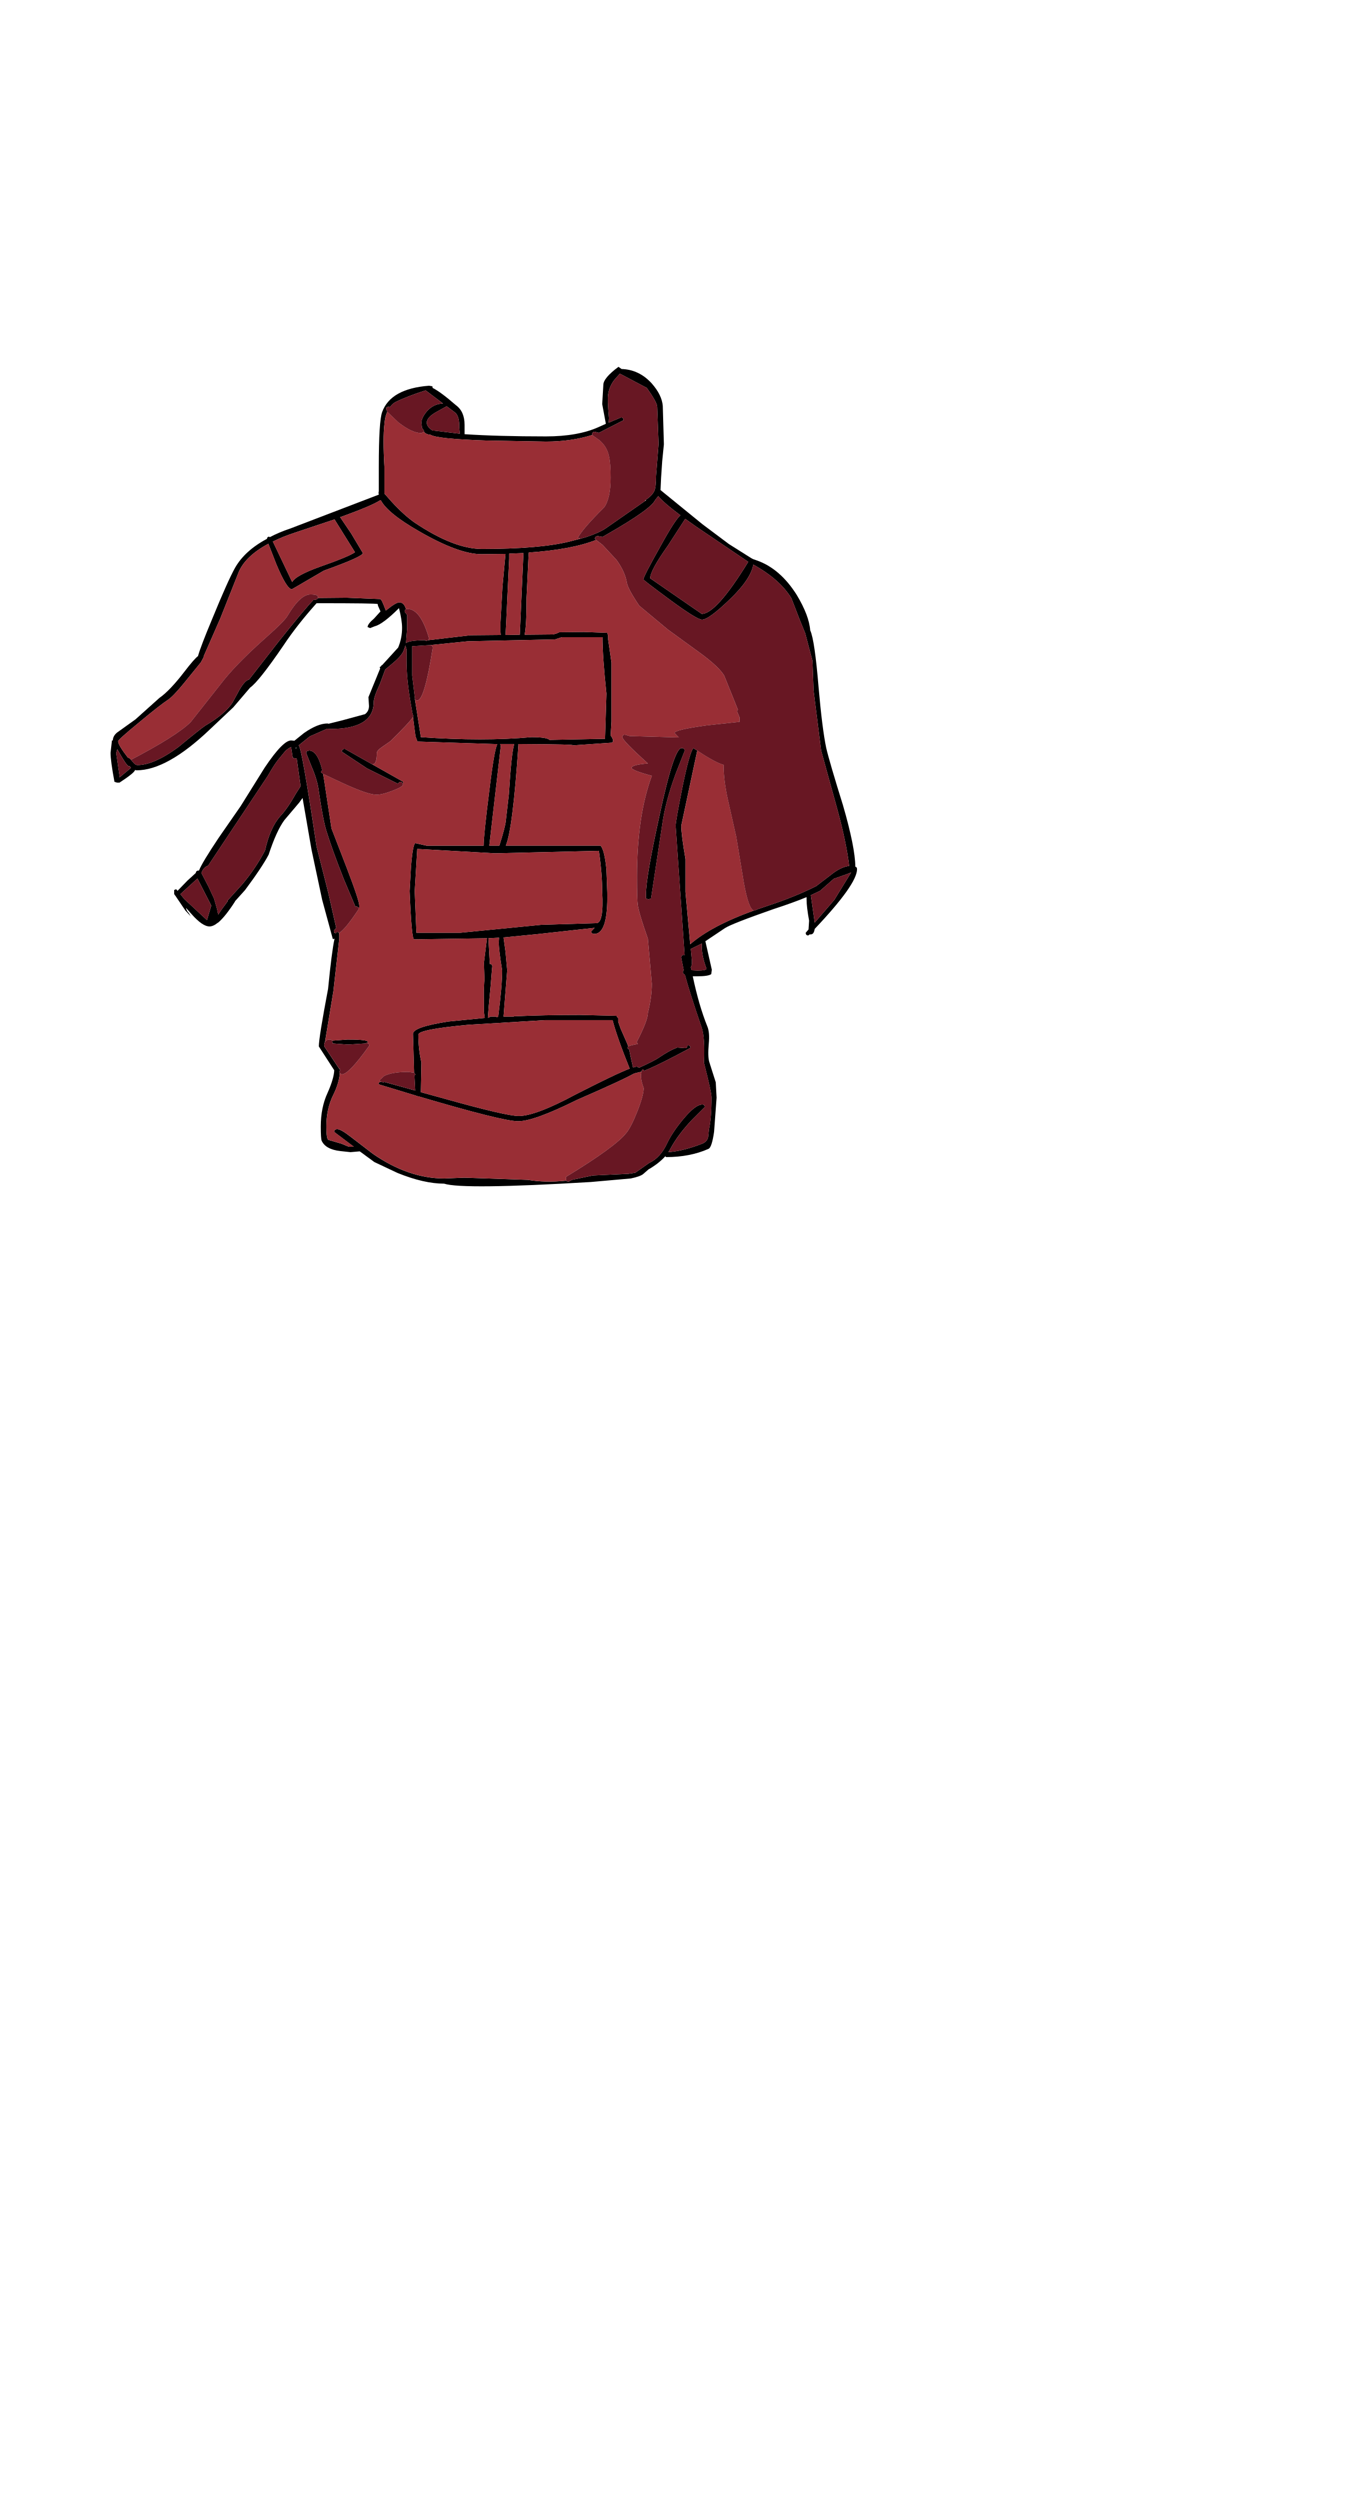 <?xml version="1.0" encoding="UTF-8" standalone="no"?>
<svg
   xmlns:dc="http://purl.org/dc/elements/1.1/"
   xmlns:cc="http://creativecommons.org/ns#"
   xmlns:rdf="http://www.w3.org/1999/02/22-rdf-syntax-ns#"
   xmlns:svg="http://www.w3.org/2000/svg"
   xmlns="http://www.w3.org/2000/svg"
   xmlns:sodipodi="http://sodipodi.sourceforge.net/DTD/sodipodi-0.dtd"
   xmlns:inkscape="http://www.inkscape.org/namespaces/inkscape"
   width="355px"
   height="648px"
   viewBox="0 0 355 648"
   version="1.1"
   id="svg9"
   sodipodi:docname="47.svg"
   inkscape:version="1.0.1 (0767f8302a, 2020-10-17)">
  <defs
     id="defs13" />
  <sodipodi:namedview
     pagecolor="#ffffff"
     bordercolor="#666666"
     borderopacity="1"
     objecttolerance="10"
     gridtolerance="10"
     guidetolerance="10"
     inkscape:pageopacity="0"
     inkscape:pageshadow="2"
     inkscape:window-width="1217"
     inkscape:window-height="1185"
     id="namedview11"
     showgrid="false"
     inkscape:zoom="1.5555556"
     inkscape:cx="177.5"
     inkscape:cy="324"
     inkscape:window-x="3904"
     inkscape:window-y="156"
     inkscape:window-maximized="0"
     inkscape:current-layer="svg9" />
  <path
     style="fill:#000000;fill-opacity:1;fill-rule:evenodd;stroke:none"
     d="m 195.273,144.906 1.016,0.355 c 4.023,1.422 7.465,4.402 10.324,8.945 2.133,3.551 3.293,6.605 3.488,9.16 0.773,1.656 1.504,6.625 2.18,14.91 0.633,7.145 1.285,12.328 1.965,15.547 0.531,2.32 1.984,7.289 4.359,14.91 2.086,7.195 3.152,12.496 3.199,15.902 0.289,0.047 0.438,0.262 0.438,0.641 0,2.602 -3.66,7.762 -10.977,15.477 -0.145,0.949 -0.484,1.422 -1.02,1.422 h -0.289 l -0.363,0.281 c -0.438,0 -0.656,-0.234 -0.656,-0.707 l 0.727,-0.852 0.148,-2.273 c -0.438,-2.414 -0.656,-4.238 -0.656,-5.469 v -0.637 c -2.277,0.945 -5.16,1.988 -8.648,3.125 -7.172,2.508 -11.34,4.141 -12.504,4.898 l -5.09,3.406 1.672,7.383 -0.145,1.137 c -0.484,0.379 -1.719,0.57 -3.707,0.57 h -1.09 c 1.066,5.062 2.324,9.395 3.781,12.992 0.434,1.039 0.555,2.555 0.363,4.543 -0.195,2.176 -0.148,3.738 0.145,4.688 l 1.672,5.25 0.219,3.977 -0.656,8.875 c -0.387,2.699 -0.871,4.168 -1.453,4.402 -3.199,1.422 -6.855,2.129 -10.977,2.129 l -0.219,-0.211 c -1.16,1.277 -2.617,2.414 -4.359,3.406 l -1.383,1.207 c -0.531,0.426 -1.598,0.805 -3.199,1.137 l -10.395,0.922 c -22.145,1.328 -34.816,1.469 -38.016,0.426 -3.488,0 -7.512,-0.922 -12.066,-2.766 l -6.031,-2.84 -3.781,-2.77 -2.398,0.211 -2.617,-0.281 c -2.57,-0.285 -4.191,-1.184 -4.871,-2.699 -0.145,-0.379 -0.219,-1.609 -0.219,-3.691 0,-3.266 0.582,-6.152 1.746,-8.664 1.113,-2.508 1.695,-4.473 1.742,-5.891 l -3.996,-6.18 c 0,-1.512 0.801,-6.484 2.398,-14.906 0.629,-6.438 1.188,-10.77 1.672,-12.992 l -0.438,0.07 -2.762,-10.152 -2.762,-12.996 -2.324,-13.418 -0.875,1.207 -3.852,4.547 c -1.355,1.844 -2.715,4.824 -4.07,8.945 -1.113,2.129 -3.148,5.18 -6.105,9.156 l -2.617,2.91 v 0.074 c -1.648,2.555 -3.078,4.352 -4.289,5.395 l -0.219,0.141 c -0.773,0.617 -1.477,0.926 -2.105,0.926 -1.215,0 -2.766,-1.066 -4.652,-3.195 l -1.457,-1.633 c 0.098,0.52 0.34,0.969 0.73,1.348 l 0.508,0.852 -1.383,-1.492 -2.688,-3.973 -0.145,-0.074 0.07,-0.07 -0.145,-0.141 v -1.066 l 0.508,-0.211 0.363,0.426 2.547,-2.629 2.18,-1.988 c 0.047,-0.426 0.289,-0.637 0.727,-0.637 h 0.07 l 0.074,-0.07 c 0.484,-1.281 2.18,-4.094 5.09,-8.449 l 5.668,-8.164 6.254,-10.012 c 3.148,-4.688 5.426,-7.031 6.832,-7.031 l 0.871,0.074 2.473,-1.988 c 2.375,-1.656 4.41,-2.484 6.105,-2.484 l 0.289,0.07 3.707,-0.926 5.742,-1.559 c 0.68,-0.523 1.02,-1.23 1.02,-2.133 l -0.145,-2.27 3.051,-7.457 -0.145,-0.281 0.438,-0.355 0.07,-0.215 h 0.148 l 4.141,-4.543 c 0.68,-1.609 1.02,-3.312 1.02,-5.113 0,-1.324 -0.266,-3.027 -0.801,-5.109 -2.809,2.793 -4.895,4.352 -6.25,4.684 l -1.238,0.496 -0.652,-0.281 c 0,-0.523 0.559,-1.254 1.672,-2.203 l 1.672,-1.844 -0.656,-1.492 -0.07,-0.426 c -0.242,-0.141 -5.523,-0.211 -15.848,-0.211 -3.391,3.785 -6.25,7.43 -8.578,10.934 -4.262,6.246 -7.148,9.891 -8.648,10.934 l -4.363,5.109 -6.176,5.824 c -7.367,7.004 -13.668,10.508 -18.902,10.508 l -0.434,-0.074 c 0,0.426 -1.332,1.516 -4,3.266 h -0.652 l -0.656,-0.211 c -0.676,-3.598 -1.016,-6.105 -1.016,-7.527 l 0.363,-3.195 H 29.25 c 0.047,-0.945 0.555,-1.727 1.523,-2.34 l 4.363,-3.125 6.18,-5.539 c 1.84,-1.277 4.047,-3.598 6.613,-6.957 1.598,-2.082 2.738,-3.383 3.418,-3.906 0.434,-1.609 1.695,-4.898 3.777,-9.867 2.617,-6.391 4.555,-10.723 5.816,-12.992 1.695,-2.984 4.457,-5.492 8.285,-7.527 0.051,-0.379 0.242,-0.566 0.582,-0.566 l 0.145,0.141 c 1.602,-0.852 3.395,-1.609 5.383,-2.27 l 22.824,-8.734 h 0.07 l -0.07,-0.496 0.07,-0.426 v -6.32 c 0,-7.953 0.293,-12.684 0.875,-14.199 1.453,-4.023 5.5,-6.297 12.137,-6.816 l 0.875,0.141 0.07,0.43 c 1.355,0.66 3.367,2.152 6.035,4.473 1.5,1.086 2.254,2.793 2.254,5.109 v 2.414 c 5.812,0.379 12.84,0.57 21.078,0.57 5.523,0 10.078,-0.805 13.664,-2.414 l 1.891,-0.852 -0.945,-5.113 0.293,-4.969 c 0,-1.184 1.309,-2.746 3.926,-4.688 l 0.797,0.566 c 3.055,0.098 5.672,1.352 7.852,3.766 1.746,1.988 2.691,3.926 2.836,5.82 l 0.289,9.941 -0.434,4.328 -0.293,4.332 -0.145,3.195 10.902,8.875 6.832,5.113 5.746,3.621 0.508,0.281 m 0.219,91.09 h 0.145 l 0.871,-0.352 2.691,-0.926 c 4.602,-1.512 8.746,-3.195 12.43,-5.039 l 3.996,-3.055 c 1.602,-1.277 3.125,-2.012 4.582,-2.199 -0.484,-4.023 -1.48,-8.805 -2.98,-14.344 l -4.289,-15.547 -1.965,-15.551 -0.289,-7.738 -1.891,-7.168 -1.309,-3.195 -2.254,-5.824 c -1.984,-3.266 -5.281,-6.176 -9.887,-8.73 -0.434,2.508 -2.445,5.488 -6.031,8.945 -3.684,3.551 -6.105,5.324 -7.27,5.324 -0.871,0 -3.66,-1.727 -8.359,-5.184 -4.555,-3.359 -6.832,-5.109 -6.832,-5.254 0,-0.473 1.5,-3.383 4.508,-8.73 2.422,-4.402 4.117,-7.031 5.086,-7.883 -2.859,-2.129 -4.773,-3.785 -5.742,-4.969 l -0.801,0.992 c -0.676,1.562 -4.82,4.523 -12.43,8.875 l -1.234,0.711 -1.164,-0.215 c -0.531,0 -0.797,0.238 -0.797,0.711 l 0.289,0.285 c -4.168,1.656 -9.984,2.746 -17.445,3.266 l -0.074,1.066 -0.508,10.648 c 0,4.969 -0.168,8.164 -0.508,9.586 l 7.34,-0.07 0.875,-0.215 0.797,-0.355 6.324,-0.07 6.105,0.211 0.074,0.215 0.145,0.641 v 0.852 l 0.293,1.988 0.578,4.047 v 15.262 l -0.215,3.621 c 0.676,0.902 0.797,1.516 0.363,1.848 l -10.25,0.711 c 1.016,-0.191 -3.66,-0.309 -14.031,-0.355 v 0.355 c -0.969,14.434 -2.059,23.098 -3.27,25.984 h 24.57 c 0.676,0.711 1.188,2.77 1.523,6.176 l 0.219,5.965 c 0.148,7.148 -0.969,10.719 -3.344,10.719 -0.531,0 -0.797,-0.211 -0.797,-0.637 l 0.871,-0.926 -14.902,1.637 -8.723,0.852 0.508,3.691 0.438,4.828 -0.945,11.996 h 2.691 v -0.07 c 5.086,-0.234 10.805,-0.355 17.152,-0.355 l 9.449,0.215 0.074,0.211 0.363,0.426 v 0.926 l 0.656,1.844 1.598,3.621 0.363,0.922 -0.219,0.215 c 0,0.285 0.145,0.473 0.438,0.566 l 0.363,1.777 0.652,2.91 0.801,-0.215 c 0.34,0 0.582,0.098 0.727,0.285 2.617,-1.184 4.336,-2.059 5.16,-2.625 1.793,-1.23 3.395,-2.109 4.797,-2.629 l 1.891,0.145 c 0.484,0.047 0.727,-0.191 0.727,-0.711 h 0.148 c 0.387,0 0.605,0.211 0.652,0.637 -5.621,3.031 -9.645,5.02 -12.066,5.965 l -0.145,-0.355 c -0.293,0 -0.461,0.191 -0.508,0.57 l -1.746,0.426 h -0.074 c -2.18,1.23 -7.145,3.523 -14.898,6.887 -7.418,3.691 -12.504,5.535 -15.266,5.535 -2.668,0 -11.293,-2.152 -25.879,-6.461 h -0.074 l -0.289,-0.07 -0.363,-0.141 -9.594,-2.91 c 0,-0.332 0.168,-0.547 0.508,-0.641 l 0.727,0.141 0.363,-0.07 7.922,2.203 -0.215,-3.977 0.289,-0.141 -0.363,-0.5 -0.289,-10.082 c 0,-1.184 3.051,-2.246 9.156,-3.191 l 9.449,-0.926 -0.219,-1.562 v -2.625 c -0.047,-1.703 -0.023,-3.359 0.074,-4.969 l 0.074,-0.781 -0.148,-4.332 0.801,-6.391 -18.898,0.285 c -0.438,0 -0.824,-4.164 -1.164,-12.496 l 0.363,-6.461 c 0.34,-3.977 0.727,-5.965 1.164,-5.965 l 2.836,0.641 h 14.828 c 0,-1.75 0.484,-6.438 1.453,-14.059 0.871,-7.242 1.574,-11.336 2.109,-12.281 h -0.727 l -19.992,-0.641 -0.508,-1.348 -0.363,-2.77 -0.289,-2.273 0.07,-0.281 -0.219,-0.711 -0.434,-2.484 c -0.727,-4.168 -1.09,-7.883 -1.09,-11.148 v -2.91 l -0.293,-0.992 -0.438,1.277 c -0.289,0.852 -1.211,1.938 -2.762,3.266 l -2.035,1.703 -1.453,3.906 c -1.016,2.129 -1.527,3.621 -1.527,4.473 0,4.684 -3.754,7.027 -11.266,7.027 l -0.801,-0.07 -4.504,1.988 -2.91,2.344 c 0.484,0 2.035,8.73 4.652,26.195 l 3.055,12.07 2.035,9.016 -0.582,0.711 0.07,0.57 0.438,0.141 0.219,-0.355 c 0.289,0 0.484,0.094 0.582,0.285 l 0.07,0.355 v 1.137 l -1.523,13.559 -2.184,13.207 c -0.145,0.188 -0.215,0.473 -0.215,0.852 l 0.07,0.07 -0.07,0.141 3.922,5.895 0.148,-0.141 v 0.426 l 0.07,0.07 v 0.07 l -0.219,0.285 0.148,0.426 c -0.148,1.75 -0.727,3.645 -1.746,5.68 -1.164,2.367 -1.746,5.062 -1.746,8.094 0,2.129 0.172,3.289 0.512,3.477 l 3.414,0.996 1.891,0.781 h 1.309 l -5.09,-3.836 c 0,-0.473 0.27,-0.707 0.801,-0.707 0.629,0 1.793,0.66 3.488,1.984 l 5.742,4.402 c 6.156,4.262 12.336,6.391 18.539,6.391 l 5.16,-0.211 16.5,0.566 c 3.004,0.52 6.301,0.59 9.887,0.215 v 0.07 l 0.652,0.211 0.875,-0.496 5.449,-1.137 9.16,-0.426 1.816,-0.285 3.637,-2.555 c 1.938,-0.898 3.488,-2.602 4.652,-5.113 0.871,-1.844 2.227,-3.879 4.07,-6.105 2.133,-2.602 3.805,-3.902 5.016,-3.902 0.434,0 0.652,0.211 0.652,0.637 l -3.269,3.266 c -2.473,2.605 -4.363,5.137 -5.672,7.598 l -0.508,0.852 0.652,-0.07 c 2.328,-0.238 4.969,-0.922 7.926,-2.059 0.969,-0.332 1.551,-0.922 1.742,-1.773 l 0.219,-2.059 c 0.438,-1.895 0.656,-4.641 0.656,-8.238 0,-0.898 -0.656,-3.906 -1.965,-9.016 0.195,-4.355 0,-7.383 -0.582,-9.09 -2.082,-6.059 -3.535,-10.625 -4.359,-13.699 -0.34,-0.145 -0.508,-0.355 -0.508,-0.641 0,-0.285 0.07,-0.449 0.215,-0.496 l -0.652,-3.266 c 0,-0.477 0.242,-0.711 0.727,-0.711 l 0.145,0.07 V 247.5 l -2.324,-33.441 c 0,-0.805 0.605,-4.234 1.816,-10.293 1.164,-5.68 2.082,-8.969 2.762,-9.871 l 0.801,0.5 0.219,0.141 -4.145,19.453 c 0,1.562 0.363,4.449 1.09,8.66 v 8.523 l 1.234,13.559 c 3.637,-3.172 9.137,-6.082 16.504,-8.734 M 167.285,129.645 c 1.164,-0.711 1.965,-1.516 2.402,-2.414 0.289,-0.664 0.434,-1.965 0.434,-3.906 l 0.656,-8.309 -0.363,-9.582 c 0,-0.758 -0.898,-2.391 -2.691,-4.898 l -6.977,-3.695 -1.09,1.207 c -1.066,1.184 -1.723,2.582 -1.965,4.191 -0.145,0.805 -0.07,2.84 0.219,6.105 l -0.074,1.207 3.199,-1.352 c 0.438,0 0.656,0.238 0.656,0.711 l -6.398,3.266 -1.09,-0.281 c -0.438,0 -0.656,0.258 -0.656,0.781 v 0.07 c -3.68,1.137 -7.68,1.703 -11.992,1.703 l -15.699,-0.285 c -8.387,-0.281 -13.133,-0.781 -14.25,-1.488 -0.773,-0.051 -1.332,-0.309 -1.672,-0.781 v -0.285 l -0.508,-0.711 -0.145,-1.348 c 0,-0.805 0.461,-1.777 1.379,-2.91 1.164,-1.328 2.57,-2.012 4.219,-2.059 l -4.508,-3.41 c -3.246,1.043 -5.863,2.059 -7.852,3.055 -0.531,0.281 -0.992,0.707 -1.379,1.277 l -0.363,-0.07 c -0.438,0 -0.656,0.188 -0.656,0.566 l 0.293,0.711 c -0.391,0.852 -0.633,1.918 -0.73,3.195 -0.289,2.414 -0.289,6.129 0,11.145 v 6.887 l 1.891,2.133 c 2.133,2.316 4.121,4.117 5.961,5.395 6.785,4.543 12.602,6.816 17.445,6.816 9.887,0 17.445,-0.641 22.68,-1.918 l 2.98,-0.781 1.309,-0.355 c 2.277,-0.758 3.973,-1.516 5.09,-2.27 l 10.32,-7.172 0.219,-0.141 h -0.293 m -35.254,13.844 v 1.348 l -0.508,10.723 -0.289,6.316 -0.148,2.699 3.707,-0.07 0.945,-21.16 -3.707,0.145 M 111.098,165.922 122,164.645 l 7.852,-0.07 -0.074,-0.852 v -2.273 l 0.512,-9.301 0.797,-8.59 -6.25,0.07 c -3.926,0 -9.328,-1.988 -16.211,-5.965 -5.379,-3.074 -8.672,-5.75 -9.883,-8.02 H 98.594 c -1.402,0.945 -4.867,2.41 -10.395,4.398 l 2.836,4.191 3.055,5.109 c 0,0.617 -3.371,2.133 -10.105,4.547 l -8.285,4.828 c -0.875,0 -2.207,-2.133 -4,-6.391 l -2.109,-5.398 c -3.875,2.086 -6.418,4.473 -7.629,7.172 l -4.801,12.07 -4.359,9.941 v 0.211 l -0.727,1.348 -3.055,3.766 c -2.566,3.219 -4.336,5.156 -5.305,5.82 -1.504,0.996 -4.047,2.98 -7.633,5.965 -3.637,2.98 -5.453,4.613 -5.453,4.898 0,0.664 0.848,2.082 2.543,4.258 0.246,0 0.535,0.215 0.875,0.641 l 0.363,0.426 c 0.434,0.57 0.848,0.852 1.234,0.852 2.812,0 6.324,-1.539 10.539,-4.613 4.023,-3.312 6.375,-5.184 7.051,-5.609 3.441,-2.035 5.793,-4.023 7.055,-5.965 l 1.816,-3.336 c 0.969,-1.656 1.793,-2.531 2.469,-2.629 l 7.633,-9.797 c 4.652,-5.82 7.656,-9.418 9.016,-10.789 v -0.074 c 0.727,0 1.137,-0.164 1.234,-0.496 l 7.414,-0.07 8.797,0.355 0.363,0.496 0.438,0.996 0.578,1.488 c 1.746,-1.418 2.91,-2.129 3.492,-2.129 0.824,0 1.402,0.59 1.742,1.773 -0.242,0.098 -0.363,0.309 -0.363,0.641 l 0.656,0.852 v 3.48 l -0.293,3.832 c 0.391,-0.473 2.012,-0.734 4.871,-0.781 h 0.145 l 0.148,0.215 0.652,-0.215 m 62.078,-24.492 c -3.055,4.305 -4.582,7.121 -4.582,8.449 l 13.375,9.227 c 2.523,0 6.543,-4.496 12.066,-13.488 l -13.445,-9.086 -2.906,-2.062 -4.508,6.961 m -65.566,39.969 1.527,9.656 c 10.852,0.758 20.398,0.758 28.637,0 2.668,0 4.242,0.238 4.727,0.711 l 14.391,-0.285 0.363,-11.715 c -0.676,-6.434 -1.016,-11.312 -1.016,-14.625 h -10.539 l -1.746,0.57 -22.68,0.496 -9.812,0.992 -4.578,0.285 v 7.598 l 0.727,6.035 -0.074,0.211 0.074,0.07 m 69.926,13.207 -2.398,6.105 c -1.742,4.781 -2.883,9.113 -3.414,12.992 l -2.91,19.172 -0.652,0.211 -0.656,-0.211 v -1.066 c 0,-2.98 1.188,-9.867 3.562,-20.66 2.473,-11.5 4.363,-17.254 5.672,-17.254 0.531,0 0.797,0.238 0.797,0.711 m -81.047,3.48 8.066,4.543 -0.07,0.566 c -0.051,-0.379 -0.34,-0.566 -0.875,-0.566 l -0.434,0.496 -7.996,-3.977 -6.543,-4.328 c 0,-0.477 0.266,-0.711 0.801,-0.711 l 7.051,3.977 m -12.723,2.484 0.293,1.703 1.887,12.426 3.926,10.152 c 2.184,5.68 3.273,8.969 3.273,9.867 v 0.5 l -0.148,0.141 c -0.094,-0.285 -0.336,-0.426 -0.727,-0.426 l -0.07,0.141 -3.055,-7.242 c -2.035,-5.16 -3.535,-9.324 -4.508,-12.496 -0.578,-1.844 -1.234,-5.254 -1.961,-10.223 -0.242,-1.988 -0.871,-4.141 -1.891,-6.461 l -1.379,-3.477 0.07,-0.43 0.656,-0.211 c 1.453,0 2.59,1.68 3.414,5.039 l -0.363,0.57 0.582,0.426 m 2.398,69.152 3.852,-0.285 h 0.512 c 3.246,0 4.871,0.215 4.871,0.641 l -0.219,0.281 -0.219,-0.07 -0.145,0.145 -4.289,0.281 h -0.512 l -3.777,-0.281 v -0.145 l -0.074,-0.566 m 43.687,-76.324 -2.98,25.773 h 2.617 c 1.016,-3.219 1.574,-5.348 1.672,-6.391 l 0.801,-6.957 c 0.434,-7.055 0.895,-11.383 1.379,-12.992 h -3.633 l 0.145,0.566 m 25.441,27.121 -26.895,0.641 -20.207,-1.137 -0.656,10.934 0.438,10.793 h 11.41 l 21.008,-2.059 14.25,-0.426 c 1.309,0 1.816,-2.699 1.523,-8.094 0,-3.125 -0.289,-6.676 -0.871,-10.652 m 54.953,11.504 0.945,6.602 0.074,0.496 5.086,-5.891 4.363,-7.102 -1.09,0.426 -3.418,1.207 -3.562,3.125 -2.398,1.137 m -96.969,-125.312 c -1.742,0.945 -2.617,1.891 -2.617,2.84 0,0.711 0.512,1.395 1.527,2.059 h 0.363 l 6.469,0.781 h 0.219 l -0.145,-1.492 c 0.047,-2.035 -0.316,-3.359 -1.09,-3.977 l -2.18,-1.633 -2.547,1.422 m -21.223,36.422 -5.309,-8.52 -10.176,3.406 c -2.18,0.711 -4.121,1.492 -5.816,2.344 l 5.016,10.508 c 0.582,-1.137 2.98,-2.461 7.195,-3.977 4.992,-1.75 8.023,-3.004 9.09,-3.762 m -61.934,52.043 0.871,5.891 v 0.426 l 2.98,-2.484 -0.363,-0.426 h -0.219 c -0.34,0 -1.332,-1.469 -2.98,-4.402 l -0.289,0.996 m 17.664,37.84 5.887,5.469 1.09,-3.695 -0.07,-0.281 -3.492,-6.816 -4.434,4.047 1.02,1.277 m 6.25,-3.266 1.453,3.125 0.801,2.77 0.289,1.418 0.801,-1.207 1.672,-2.273 -0.07,-0.141 3.852,-4.258 c 2.277,-2.699 4.238,-5.609 5.887,-8.734 0.871,-3.93 2.18,-6.887 3.926,-8.875 1.262,-1.324 2.594,-3.242 3.996,-5.75 l 1.309,-2.059 -1.016,-7.242 -0.363,0.07 -0.656,-0.215 -0.434,-2.766 c -0.582,0.281 -1.09,0.637 -1.527,1.062 l -1.746,2.133 c -0.676,0.805 -1.598,2.223 -2.762,4.258 l -15.48,23.289 c -0.824,0.281 -1.406,0.922 -1.746,1.914 L 54.035,229.75 m 22.824,-36.137 -0.145,0.211 0.074,0.355 0.07,-0.566 m 31.621,74.547 c 0,2.508 0.266,4.922 0.801,7.242 l -0.145,7.668 6.176,1.703 c 10.664,2.98 17.059,4.473 19.191,4.473 2.906,0 7.801,-1.844 14.684,-5.539 6.93,-3.547 11.629,-5.797 14.102,-6.742 -2.23,-5.539 -3.707,-9.727 -4.434,-12.566 h -17.52 l -19.988,1.207 c -8.578,0.805 -12.867,1.656 -12.867,2.555 m 73.562,-23.645 -2.906,1.422 0.219,2.344 c 0.145,1.184 0.07,1.988 -0.219,2.414 l 0.219,0.781 1.523,0.07 c 1.551,0 2.328,-0.168 2.328,-0.496 -0.824,-2.18 -1.238,-4.145 -1.238,-5.895 l 0.074,-0.641 m -55.391,-1.348 0.363,6.676 c 0.535,0 0.727,0.355 0.582,1.062 l -0.363,4.547 -0.508,5.465 -0.219,2.84 0.508,-0.07 -0.07,-0.215 h 1.742 l 0.074,0.145 0.438,-0.07 v -0.074 c 0.676,-5.254 1.016,-9.254 1.016,-11.996 -0.582,-3.551 -0.871,-5.965 -0.871,-7.242 l 0.07,-1.207 -2.762,0.141"
     id="path2" />
  <path
     style="fill:#992e35;fill-opacity:1;fill-rule:evenodd;stroke:none"
     d="m 154.566,139.938 1.672,1.277 3.633,3.906 c 1.504,2.082 2.398,4.07 2.691,5.965 0.195,1.039 1.258,3.004 3.199,5.891 l 7.414,6.176 8.504,6.18 c 3.148,2.316 5.184,4.234 6.105,5.75 l 2.836,7.027 0.727,1.848 c -0.145,0.094 -0.219,0.234 -0.219,0.426 l 0.656,1.562 v 1.137 l -8.508,0.922 c -5.57,0.758 -8.359,1.418 -8.359,1.988 l 1.094,1.137 -12.723,-0.355 -1.234,-0.355 c -0.438,0 -0.656,0.211 -0.656,0.637 0,0.57 2.207,2.84 6.617,6.816 -2.812,0.238 -4.219,0.617 -4.219,1.137 0,0.426 1.746,1.113 5.234,2.059 -2.566,6.957 -3.852,15.691 -3.852,26.199 0,3.977 0.07,6.438 0.219,7.383 0.242,1.516 1.113,4.402 2.617,8.664 v 0.141 l 1.016,11.5 c 0,2.32 -0.34,4.828 -1.016,7.527 0,1.324 -0.973,3.855 -2.91,7.598 l 0.293,0.496 c -1.309,0.238 -2.133,0.449 -2.473,0.637 l -0.363,-0.922 -1.598,-3.621 -0.656,-1.844 v -0.926 l -0.363,-0.426 -0.074,-0.211 -9.449,-0.215 c -6.348,0 -12.066,0.121 -17.152,0.355 v 0.07 h -2.691 l 0.945,-11.996 -0.438,-4.828 -0.508,-3.691 8.723,-0.852 14.902,-1.637 -0.871,0.926 c 0,0.426 0.266,0.637 0.797,0.637 2.375,0 3.492,-3.57 3.344,-10.719 l -0.219,-5.965 c -0.336,-3.406 -0.848,-5.465 -1.523,-6.176 h -24.57 c 1.211,-2.887 2.301,-11.551 3.27,-25.984 v -0.355 c 10.371,0.047 15.047,0.164 14.031,0.355 l 10.25,-0.711 c 0.434,-0.332 0.312,-0.945 -0.363,-1.848 l 0.215,-3.621 v -15.262 l -0.578,-4.047 -0.293,-1.988 v -0.852 l -0.145,-0.641 -0.074,-0.215 -6.105,-0.211 -6.324,0.07 -0.797,0.355 -0.875,0.215 -7.34,0.07 c 0.34,-1.422 0.508,-4.617 0.508,-9.586 l 0.508,-10.648 0.074,-1.066 c 7.461,-0.52 13.277,-1.609 17.445,-3.266 m 11.777,137.809 -0.148,0.922 c 0,0.945 0.242,2.059 0.727,3.336 0,1.23 -0.555,3.266 -1.672,6.105 -1.113,2.793 -2.082,4.664 -2.906,5.609 -1.891,2.367 -7.074,6.129 -15.555,11.289 v 0.996 c -3.586,0.375 -6.883,0.305 -9.887,-0.215 l -16.5,-0.566 -5.16,0.211 c -6.203,0 -12.383,-2.129 -18.539,-6.391 l -5.742,-4.402 c -1.695,-1.324 -2.859,-1.984 -3.488,-1.984 -0.531,0 -0.801,0.234 -0.801,0.707 l 5.09,3.836 h -1.309 l -1.891,-0.781 -3.414,-0.996 c -0.34,-0.188 -0.512,-1.348 -0.512,-3.477 0,-3.031 0.582,-5.727 1.746,-8.094 1.02,-2.035 1.598,-3.93 1.746,-5.68 l 0.508,0.281 c 1.211,0 3.586,-2.484 7.125,-7.453 0,-0.379 -0.195,-0.59 -0.582,-0.641 l 0.219,-0.281 c 0,-0.426 -1.625,-0.641 -4.871,-0.641 h -0.512 l -3.852,0.285 c -0.145,-0.191 -0.363,-0.285 -0.652,-0.285 -0.633,0 -1.043,0.215 -1.238,0.641 l 2.184,-13.207 1.523,-13.559 v -1.137 l -0.07,-0.355 c 1.066,-0.617 2.762,-2.676 5.086,-6.176 v -0.285 l 0.148,-0.141 v -0.5 c 0,-0.898 -1.09,-4.188 -3.273,-9.867 l -3.926,-10.152 -1.887,-12.426 -0.293,-1.703 5.309,2.484 c 4.215,1.941 7.074,2.91 8.574,2.91 1.02,0 2.426,-0.355 4.219,-1.062 1.742,-0.664 2.617,-1.184 2.617,-1.562 v -0.145 l 0.07,-0.566 -8.066,-4.543 h 0.145 c 0.727,0 1.09,-0.996 1.09,-2.984 0.047,-0.426 0.531,-0.945 1.453,-1.562 l 2.035,-1.418 c 3.441,-3.359 5.402,-5.469 5.891,-6.32 l 0.289,2.273 0.363,2.77 0.508,1.348 19.992,0.641 h 0.727 c -0.535,0.945 -1.238,5.039 -2.109,12.281 -0.969,7.621 -1.453,12.309 -1.453,14.059 h -14.828 l -2.836,-0.641 c -0.438,0 -0.824,1.988 -1.164,5.965 l -0.363,6.461 c 0.34,8.332 0.727,12.496 1.164,12.496 l 18.898,-0.285 -0.801,6.391 0.148,4.332 -0.074,0.781 c -0.098,1.609 -0.121,3.266 -0.074,4.969 v 2.625 l 0.219,1.562 -9.449,0.926 c -6.105,0.945 -9.156,2.008 -9.156,3.191 l 0.289,10.082 -1.527,-0.211 c -2.809,0 -4.895,0.355 -6.25,1.062 l -1.164,1.066 0.219,0.426 c -0.34,0.094 -0.508,0.309 -0.508,0.641 l 9.594,2.91 0.363,0.141 0.289,0.07 h 0.074 c 14.586,4.309 23.211,6.461 25.879,6.461 2.762,0 7.848,-1.844 15.266,-5.535 7.754,-3.363 12.719,-5.656 14.898,-6.887 h 0.074 l 1.746,-0.426 m 14.465,-83.211 c 3.148,2.082 5.426,3.312 6.832,3.691 0,2.699 0.363,5.68 1.09,8.945 l 2.18,9.656 1.965,11.855 c 0.824,4.641 1.695,7.078 2.617,7.312 -7.367,2.652 -12.867,5.562 -16.504,8.734 l -1.234,-13.559 v -8.523 c -0.727,-4.211 -1.09,-7.098 -1.09,-8.66 l 4.145,-19.453 m -27.262,-81.789 1.891,1.348 c 1.309,1.09 2.133,2.461 2.473,4.117 0.289,1.23 0.438,3.102 0.438,5.609 0,3.551 -0.559,6.105 -1.672,7.668 -3.684,3.645 -5.961,6.273 -6.836,7.883 l 0.656,0.211 h 0.145 l -2.98,0.781 c -5.234,1.277 -12.793,1.918 -22.68,1.918 -4.844,0 -10.66,-2.273 -17.445,-6.816 -1.84,-1.277 -3.828,-3.078 -5.961,-5.395 l -1.891,-2.133 v -6.887 c -0.289,-5.016 -0.289,-8.73 0,-11.145 0.098,-1.277 0.34,-2.344 0.73,-3.195 l 2.906,2.77 c 2.375,1.844 4.359,2.77 5.961,2.77 l 0.652,-0.355 c 0.34,0.473 0.898,0.73 1.672,0.781 1.117,0.707 5.863,1.207 14.25,1.488 l 15.699,0.285 c 4.312,0 8.312,-0.566 11.992,-1.703 m -119.5,84.273 c -0.34,-0.426 -0.629,-0.641 -0.875,-0.641 -1.695,-2.176 -2.543,-3.594 -2.543,-4.258 0,-0.285 1.816,-1.918 5.453,-4.898 3.586,-2.984 6.129,-4.969 7.633,-5.965 0.969,-0.664 2.738,-2.602 5.305,-5.82 l 3.055,-3.766 0.727,-1.348 v -0.211 l 4.359,-9.941 4.801,-12.07 c 1.211,-2.699 3.754,-5.086 7.629,-7.172 l 2.109,5.398 c 1.793,4.258 3.125,6.391 4,6.391 l 8.285,-4.828 c 6.734,-2.414 10.105,-3.93 10.105,-4.547 l -3.055,-5.109 -2.836,-4.191 c 5.527,-1.988 8.992,-3.453 10.395,-4.398 h 0.148 c 1.211,2.27 4.504,4.945 9.883,8.02 6.883,3.977 12.285,5.965 16.211,5.965 l 6.25,-0.07 -0.797,8.59 -0.512,9.301 v 2.273 l 0.074,0.852 -7.852,0.07 -10.902,1.277 0.145,-0.496 c -1.453,-5.066 -3.32,-7.598 -5.598,-7.598 l -0.363,0.07 c -0.34,-1.184 -0.918,-1.773 -1.742,-1.773 -0.582,0 -1.746,0.711 -3.492,2.129 l -0.578,-1.488 -0.438,-0.996 -0.363,-0.496 -8.797,-0.355 -7.414,0.07 v -0.141 c 0.145,-0.52 -0.508,-0.781 -1.961,-0.781 -1.746,0 -3.707,1.82 -5.891,5.465 -0.434,0.855 -2.25,2.699 -5.449,5.539 -4.75,4.215 -8.383,7.859 -10.906,10.934 l -8.867,11.219 c -2.52,2.414 -7.633,5.633 -15.336,9.656 v 0.141 m 97.984,-53.531 3.707,-0.145 -0.945,21.16 -3.707,0.07 0.148,-2.699 0.289,-6.316 0.508,-10.723 v -1.348 m -21.734,22.434 h -0.145 l 0.145,-0.07 v 0.07 m 1.164,1.277 9.812,-0.992 22.68,-0.496 1.746,-0.57 h 10.539 c 0,3.312 0.34,8.191 1.016,14.625 l -0.363,11.715 -14.391,0.285 c -0.484,-0.473 -2.059,-0.711 -4.727,-0.711 -8.238,0.758 -17.785,0.758 -28.637,0 l -1.527,-9.656 0.582,0.145 c 1.258,0 2.59,-4.496 3.996,-13.492 0.051,-0.566 -0.195,-0.852 -0.727,-0.852 m 43.832,53.32 c 0.582,3.977 0.871,7.527 0.871,10.652 0.293,5.395 -0.215,8.094 -1.523,8.094 l -14.25,0.426 -21.008,2.059 h -11.41 l -0.438,-10.793 0.656,-10.934 20.207,1.137 26.895,-0.641 m -25.441,-27.121 -0.145,-0.566 h 3.633 c -0.484,1.609 -0.945,5.938 -1.379,12.992 l -0.801,6.957 c -0.098,1.043 -0.656,3.172 -1.672,6.391 h -2.617 l 2.98,-25.773 m -37.797,-50.266 c -1.066,0.758 -4.098,2.012 -9.09,3.762 -4.215,1.516 -6.613,2.84 -7.195,3.977 l -5.016,-10.508 c 1.695,-0.852 3.637,-1.633 5.816,-2.344 l 10.176,-3.406 5.309,8.52 m -10.832,12.426 v -0.074 0.074 m 27.258,112.602 c 0,-0.898 4.289,-1.75 12.867,-2.555 l 19.988,-1.207 h 17.52 c 0.727,2.84 2.203,7.027 4.434,12.566 -2.473,0.945 -7.172,3.195 -14.102,6.742 -6.883,3.695 -11.777,5.539 -14.684,5.539 -2.133,0 -8.527,-1.492 -19.191,-4.473 l -6.176,-1.703 0.145,-7.668 c -0.535,-2.32 -0.801,-4.734 -0.801,-7.242 m -20.281,9.23 0.074,0.07 h -0.074 v -0.07 m -4.141,-6.25 0.07,-0.141 -0.07,0.141 m 42.594,-27.973 2.762,-0.141 -0.07,1.207 c 0,1.277 0.289,3.691 0.871,7.242 0,2.742 -0.34,6.742 -1.016,11.996 v 0.074 l -0.438,0.07 -0.074,-0.145 h -1.742 l 0.07,0.215 -0.508,0.07 0.219,-2.84 0.508,-5.465 0.363,-4.547 c 0.145,-0.707 -0.047,-1.062 -0.582,-1.062 l -0.363,-6.676"
     id="path4" />
  <path
     style="fill:#681723;fill-opacity:1;fill-rule:evenodd;stroke:none"
     d="m 154.566,139.938 -0.289,-0.285 c 0,-0.473 0.266,-0.711 0.797,-0.711 l 1.164,0.215 1.234,-0.711 c 7.609,-4.352 11.754,-7.312 12.43,-8.875 l 0.801,-0.992 c 0.969,1.184 2.883,2.84 5.742,4.969 -0.969,0.852 -2.664,3.48 -5.086,7.883 -3.008,5.348 -4.508,8.258 -4.508,8.73 0,0.145 2.277,1.895 6.832,5.254 4.699,3.457 7.488,5.184 8.359,5.184 1.164,0 3.586,-1.773 7.27,-5.324 3.586,-3.457 5.598,-6.438 6.031,-8.945 4.605,2.555 7.902,5.465 9.887,8.73 l 2.254,5.824 1.309,3.195 1.891,7.168 0.289,7.738 1.965,15.551 4.289,15.547 c 1.5,5.539 2.496,10.32 2.98,14.344 -1.457,0.188 -2.98,0.922 -4.582,2.199 l -3.996,3.055 c -3.684,1.844 -7.828,3.527 -12.43,5.039 l -2.691,0.926 -0.871,0.352 h -0.145 c -0.922,-0.234 -1.793,-2.672 -2.617,-7.312 l -1.965,-11.855 -2.18,-9.656 c -0.727,-3.266 -1.09,-6.246 -1.09,-8.945 -1.406,-0.379 -3.684,-1.609 -6.832,-3.691 l -0.219,-0.141 -0.801,-0.5 c -0.68,0.902 -1.598,4.191 -2.762,9.871 -1.211,6.059 -1.816,9.488 -1.816,10.293 L 177.535,247.5 v 0.07 L 177.391,247.5 c -0.484,0 -0.727,0.234 -0.727,0.711 l 0.652,3.266 c -0.145,0.047 -0.215,0.211 -0.215,0.496 0,0.285 0.168,0.496 0.508,0.641 0.824,3.074 2.277,7.641 4.359,13.699 0.582,1.707 0.777,4.734 0.582,9.09 1.309,5.109 1.965,8.117 1.965,9.016 0,3.598 -0.219,6.344 -0.656,8.238 l -0.219,2.059 c -0.191,0.852 -0.773,1.441 -1.742,1.773 -2.957,1.137 -5.598,1.82 -7.926,2.059 l -0.652,0.07 0.508,-0.852 c 1.309,-2.461 3.199,-4.992 5.672,-7.598 l 3.27,-3.266 c 0,-0.426 -0.219,-0.637 -0.652,-0.637 -1.211,0 -2.883,1.301 -5.016,3.902 -1.844,2.227 -3.199,4.262 -4.07,6.105 -1.164,2.512 -2.715,4.215 -4.652,5.113 l -3.637,2.555 -1.816,0.285 -9.16,0.426 -5.449,1.137 -0.875,0.496 -0.652,-0.211 v -1.066 c 8.48,-5.16 13.664,-8.922 15.555,-11.289 0.824,-0.945 1.793,-2.816 2.906,-5.609 1.117,-2.84 1.672,-4.875 1.672,-6.105 -0.484,-1.277 -0.727,-2.391 -0.727,-3.336 l 0.148,-0.922 c 0.047,-0.379 0.215,-0.57 0.508,-0.57 l 0.145,0.355 c 2.422,-0.945 6.445,-2.934 12.066,-5.965 -0.047,-0.426 -0.266,-0.637 -0.652,-0.637 h -0.148 c 0,0.52 -0.242,0.758 -0.727,0.711 l -1.891,-0.145 c -1.402,0.52 -3.004,1.398 -4.797,2.629 -0.824,0.566 -2.543,1.441 -5.16,2.625 -0.145,-0.188 -0.387,-0.285 -0.727,-0.285 l -0.801,0.215 -0.652,-2.91 -0.363,-1.777 c -0.293,-0.094 -0.438,-0.281 -0.438,-0.566 l 0.219,-0.215 c 0.34,-0.188 1.164,-0.398 2.473,-0.637 l -0.293,-0.496 c 1.938,-3.742 2.91,-6.273 2.91,-7.598 0.676,-2.699 1.016,-5.207 1.016,-7.527 l -1.016,-11.5 v -0.141 c -1.504,-4.262 -2.375,-7.148 -2.617,-8.664 -0.148,-0.945 -0.219,-3.406 -0.219,-7.383 0,-10.508 1.285,-19.242 3.852,-26.199 -3.488,-0.945 -5.234,-1.633 -5.234,-2.059 0,-0.52 1.406,-0.898 4.219,-1.137 -4.41,-3.977 -6.617,-6.246 -6.617,-6.816 0,-0.426 0.219,-0.637 0.656,-0.637 l 1.234,0.355 12.723,0.355 -1.094,-1.137 c 0,-0.57 2.789,-1.23 8.359,-1.988 l 8.508,-0.922 v -1.137 l -0.656,-1.562 c 0,-0.191 0.074,-0.332 0.219,-0.426 l -0.727,-1.848 -2.836,-7.027 c -0.922,-1.516 -2.957,-3.434 -6.105,-5.75 l -8.504,-6.18 -7.414,-6.176 c -1.941,-2.887 -3.004,-4.852 -3.199,-5.891 -0.293,-1.895 -1.188,-3.883 -2.691,-5.965 l -3.633,-3.906 -1.672,-1.277 m -1.02,-27.191 v -0.07 c 0,-0.523 0.219,-0.781 0.656,-0.781 l 1.09,0.281 6.398,-3.266 c 0,-0.473 -0.219,-0.711 -0.656,-0.711 l -3.199,1.352 0.074,-1.207 c -0.289,-3.266 -0.363,-5.301 -0.219,-6.105 0.242,-1.609 0.898,-3.008 1.965,-4.191 l 1.09,-1.207 6.977,3.695 c 1.793,2.508 2.691,4.141 2.691,4.898 l 0.363,9.582 -0.656,8.309 c 0,1.941 -0.145,3.242 -0.434,3.906 -0.438,0.898 -1.238,1.703 -2.402,2.414 l 0.074,0.141 -10.32,7.172 c -1.117,0.754 -2.812,1.512 -5.09,2.27 l -1.309,0.355 h -0.145 l -0.656,-0.211 c 0.875,-1.609 3.152,-4.238 6.836,-7.883 1.113,-1.562 1.672,-4.117 1.672,-7.668 0,-2.508 -0.148,-4.379 -0.438,-5.609 -0.34,-1.656 -1.164,-3.027 -2.473,-4.117 l -1.891,-1.348 m -43.613,-0.852 -0.652,0.355 c -1.602,0 -3.586,-0.926 -5.961,-2.77 L 100.414,106.711 100.121,106 c 0,-0.379 0.219,-0.566 0.656,-0.566 l 0.363,0.07 c 0.387,-0.57 0.848,-0.996 1.379,-1.277 1.988,-0.996 4.605,-2.012 7.852,-3.055 l 4.508,3.41 c -1.648,0.047 -3.055,0.73 -4.219,2.059 -0.918,1.133 -1.379,2.105 -1.379,2.91 l 0.145,1.348 0.508,0.711 v 0.285 m -75.887,85.125 v -0.141 C 41.75,192.855 46.863,189.637 49.383,187.223 L 58.25,176.004 c 2.523,-3.074 6.156,-6.719 10.906,-10.934 3.199,-2.84 5.016,-4.684 5.449,-5.539 2.184,-3.645 4.145,-5.465 5.891,-5.465 1.453,0 2.105,0.262 1.961,0.781 v 0.141 c -0.098,0.332 -0.508,0.496 -1.234,0.496 v 0.074 c -1.359,1.371 -4.363,4.969 -9.016,10.789 l -7.633,9.797 c -0.676,0.098 -1.5,0.973 -2.469,2.629 l -1.816,3.336 c -1.262,1.941 -3.613,3.93 -7.055,5.965 -0.676,0.426 -3.027,2.297 -7.051,5.609 -4.215,3.074 -7.727,4.613 -10.539,4.613 -0.387,0 -0.801,-0.281 -1.234,-0.852 l -0.363,-0.426 m 71.234,-39.121 0.363,-0.07 c 2.277,0 4.145,2.531 5.598,7.598 l -0.145,0.496 -0.652,0.215 -0.148,-0.215 v -0.07 l -0.145,0.07 c -2.859,0.047 -4.48,0.309 -4.871,0.781 l 0.293,-3.832 v -3.48 l -0.656,-0.852 c 0,-0.332 0.121,-0.543 0.363,-0.641 m 67.895,-16.469 4.508,-6.961 2.906,2.062 13.445,9.086 c -5.523,8.992 -9.543,13.488 -12.066,13.488 l -13.375,-9.227 c 0,-1.328 1.527,-4.145 4.582,-8.449 m -61.715,25.77 c 0.531,0 0.777,0.285 0.727,0.852 -1.406,8.996 -2.738,13.492 -3.996,13.492 l -0.582,-0.145 -0.074,-0.07 0.074,-0.211 -0.727,-6.035 v -7.598 l 4.578,-0.285 m 66.074,27.406 c 0,-0.473 -0.266,-0.711 -0.797,-0.711 -1.309,0 -3.199,5.754 -5.672,17.254 -2.375,10.793 -3.562,17.68 -3.562,20.66 v 1.066 l 0.656,0.211 0.652,-0.211 2.91,-19.172 c 0.531,-3.879 1.672,-8.211 3.414,-12.992 l 2.398,-6.105 m -70.434,-8.805 c -0.488,0.852 -2.449,2.961 -5.891,6.32 l -2.035,1.418 c -0.922,0.617 -1.406,1.137 -1.453,1.562 0,1.988 -0.363,2.984 -1.09,2.984 H 96.488 L 89.438,194.109 c -0.535,0 -0.801,0.234 -0.801,0.711 l 6.543,4.328 7.996,3.977 0.434,-0.496 c 0.535,0 0.824,0.188 0.875,0.566 v 0.145 c 0,0.379 -0.875,0.898 -2.617,1.562 -1.793,0.707 -3.199,1.062 -4.219,1.062 -1.5,0 -4.359,-0.969 -8.574,-2.91 l -5.309,-2.484 -0.582,-0.426 0.363,-0.57 c -0.824,-3.359 -1.961,-5.039 -3.414,-5.039 l -0.656,0.211 -0.07,0.43 1.379,3.477 c 1.02,2.32 1.648,4.473 1.891,6.461 0.727,4.969 1.383,8.379 1.961,10.223 0.973,3.172 2.473,7.336 4.508,12.496 l 3.055,7.242 0.07,-0.141 c 0.391,0 0.633,0.141 0.727,0.426 v 0.285 c -2.324,3.5 -4.02,5.559 -5.086,6.176 -0.098,-0.191 -0.293,-0.285 -0.582,-0.285 l -0.219,0.355 -0.438,-0.141 -0.07,-0.57 0.582,-0.711 -2.035,-9.016 -3.055,-12.07 C 79.477,201.918 77.926,193.188 77.441,193.188 l 2.91,-2.344 4.504,-1.988 0.801,0.07 c 7.512,0 11.266,-2.344 11.266,-7.027 0,-0.852 0.512,-2.344 1.527,-4.473 l 1.453,-3.906 2.035,-1.703 c 1.551,-1.328 2.473,-2.414 2.762,-3.266 l 0.438,-1.277 0.293,0.992 v 2.91 c 0,3.266 0.363,6.98 1.09,11.148 l 0.434,2.484 0.219,0.711 -0.07,0.281 m -22.828,84.277 c 0.195,-0.426 0.605,-0.641 1.238,-0.641 0.289,0 0.508,0.094 0.652,0.285 l 0.074,0.566 v 0.145 l 3.777,0.281 h 0.512 l 4.289,-0.281 0.145,-0.145 0.219,0.07 c 0.387,0.051 0.582,0.262 0.582,0.641 -3.539,4.969 -5.914,7.453 -7.125,7.453 l -0.508,-0.281 -0.148,-0.426 0.219,-0.285 h 0.074 l -0.074,-0.07 -0.07,-0.07 v -0.426 l -0.148,0.141 -3.922,-5.895 0.07,-0.141 -0.07,-0.07 c 0,-0.379 0.07,-0.664 0.215,-0.852 m 29.004,-163.367 2.547,-1.422 2.18,1.633 c 0.773,0.617 1.137,1.941 1.09,3.977 l 0.145,1.492 h -0.219 l -6.469,-0.781 h -0.363 c -1.016,-0.664 -1.527,-1.348 -1.527,-2.059 0,-0.949 0.875,-1.895 2.617,-2.84 m 96.969,125.312 2.398,-1.137 3.562,-3.125 3.418,-1.207 1.09,-0.426 -4.363,7.102 -5.086,5.891 -0.074,-0.496 -0.945,-6.602 M 54.035,229.75 52.219,226.27 c 0.34,-0.992 0.922,-1.633 1.746,-1.914 l 15.48,-23.289 c 1.164,-2.035 2.086,-3.453 2.762,-4.258 l 1.746,-2.133 c 0.438,-0.426 0.945,-0.781 1.527,-1.062 l 0.434,2.766 0.656,0.215 0.363,-0.07 1.016,7.242 -1.309,2.059 c -1.402,2.508 -2.734,4.426 -3.996,5.75 -1.746,1.988 -3.055,4.945 -3.926,8.875 -1.648,3.125 -3.609,6.035 -5.887,8.734 l -3.852,4.258 0.07,0.141 -1.672,2.273 -0.801,1.207 -0.289,-1.418 -0.801,-2.77 -1.453,-3.125 m -6.25,3.266 -1.02,-1.277 4.434,-4.047 3.492,6.816 0.07,0.281 -1.09,3.695 -5.887,-5.469 m -17.664,-37.84 0.289,-0.996 c 1.648,2.934 2.641,4.402 2.98,4.402 h 0.219 l 0.363,0.426 -2.98,2.484 v -0.426 l -0.871,-5.891 m 77.27,82.852 0.363,0.5 -0.289,0.141 0.215,3.977 -7.922,-2.203 -0.363,0.07 -0.727,-0.141 -0.219,-0.426 1.164,-1.066 c 1.355,-0.707 3.441,-1.062 6.25,-1.062 l 1.527,0.211 m 74.652,-33.512 -0.074,0.641 c 0,1.75 0.414,3.715 1.238,5.895 0,0.328 -0.777,0.496 -2.328,0.496 l -1.523,-0.07 -0.219,-0.781 c 0.289,-0.426 0.363,-1.23 0.219,-2.414 l -0.219,-2.344 2.906,-1.422"
     id="path6" />
</svg>
